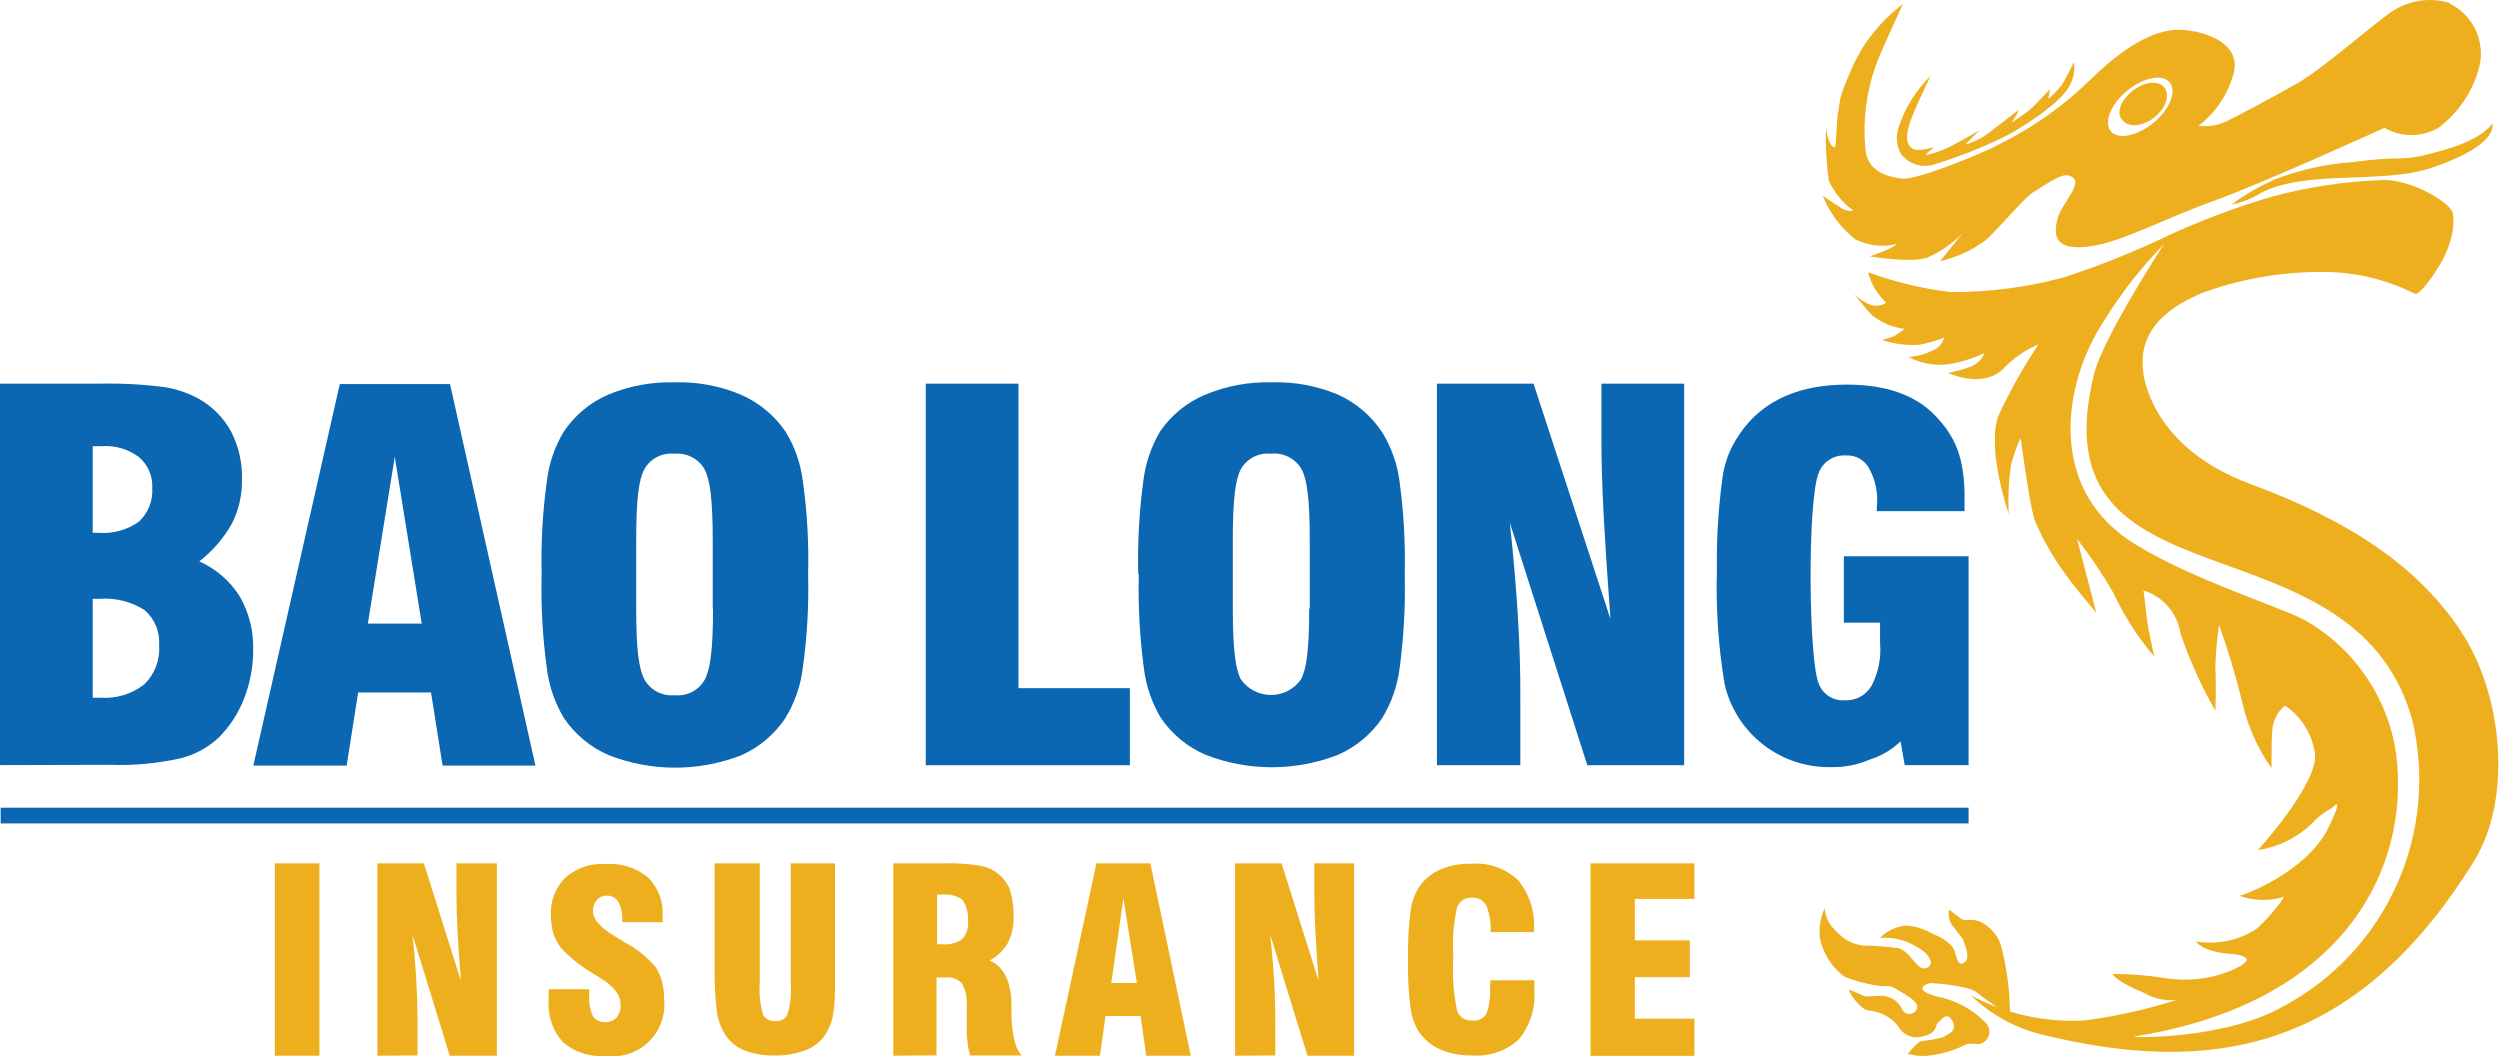<svg width="142" height="60" viewBox="0 0 142 60" fill="none" xmlns="http://www.w3.org/2000/svg">
<g id="Logo">
<path id="Vector" d="M90.342 49.037V59.973H96.243V57.86H92.86V55.503H95.983V53.414H92.86V51.057H96.243V49.037H90.342Z" fill="#EEAF1F"/>
<path id="Vector_2" d="M84.656 55.679H87.151C87.151 55.74 87.151 55.809 87.151 55.878C87.151 55.947 87.151 56.062 87.151 56.2C87.232 57.22 86.92 58.233 86.279 59.031C85.922 59.36 85.501 59.611 85.043 59.769C84.585 59.927 84.099 59.989 83.615 59.95C82.996 59.965 82.381 59.85 81.809 59.613C81.313 59.396 80.889 59.043 80.585 58.595C80.336 58.184 80.177 57.725 80.118 57.248C80.004 56.337 79.955 55.419 79.973 54.501C79.956 53.585 80.004 52.67 80.118 51.761C80.174 51.283 80.333 50.824 80.585 50.414C80.881 49.968 81.298 49.615 81.786 49.396C82.35 49.159 82.958 49.045 83.57 49.06C84.055 49.022 84.542 49.086 85.001 49.248C85.46 49.41 85.879 49.667 86.233 50.001C86.884 50.797 87.205 51.814 87.128 52.84V52.947H84.664C84.7 52.424 84.614 51.9 84.411 51.417C84.332 51.276 84.214 51.161 84.072 51.086C83.93 51.01 83.769 50.976 83.608 50.988C83.43 50.975 83.252 51.02 83.101 51.115C82.949 51.21 82.832 51.35 82.766 51.516C82.562 52.422 82.487 53.352 82.544 54.279V54.47C82.486 55.46 82.561 56.454 82.766 57.424C82.829 57.594 82.944 57.738 83.096 57.836C83.248 57.934 83.427 57.98 83.608 57.968C83.761 57.988 83.917 57.967 84.059 57.904C84.201 57.842 84.323 57.742 84.411 57.615C84.594 57.151 84.67 56.651 84.633 56.154L84.656 55.679Z" fill="#EEAF1F"/>
<path id="Vector_3" d="M70.154 59.965V49.037H72.794L74.899 55.718C74.814 54.639 74.753 53.705 74.715 52.924C74.677 52.144 74.654 51.478 74.654 50.942V49.037H76.911V59.965H74.263L72.144 53.077C72.243 53.934 72.312 54.769 72.365 55.58C72.419 56.391 72.434 57.172 72.434 57.929V59.95L70.154 59.965Z" fill="#EEAF1F"/>
<path id="Vector_4" d="M62.279 49.037L59.922 59.965H62.478L62.792 57.707H64.789L65.103 59.965H67.636L65.34 49.037H62.279ZM63.809 51.034L64.575 55.832H63.121L63.809 51.034Z" fill="#EEAF1F"/>
<path id="Vector_5" d="M53.226 53.636H53.54C53.936 53.675 54.333 53.569 54.657 53.337C54.78 53.199 54.873 53.036 54.929 52.859C54.986 52.683 55.005 52.496 54.986 52.312C55.014 51.881 54.898 51.453 54.657 51.095C54.329 50.873 53.934 50.773 53.54 50.812H53.226V53.636ZM50.739 59.965V49.037H53.593C54.274 49.016 54.956 49.059 55.629 49.167C56 49.226 56.351 49.373 56.654 49.595C56.958 49.831 57.197 50.139 57.351 50.491C57.505 50.986 57.58 51.502 57.573 52.021C57.595 52.55 57.484 53.076 57.251 53.552C57.008 53.979 56.647 54.327 56.211 54.554C56.976 54.883 57.404 55.679 57.45 56.919C57.45 57.049 57.45 57.233 57.45 57.485C57.45 58.656 57.672 59.659 58.055 59.95H55.101C55.035 59.73 54.989 59.504 54.963 59.276C54.925 59.023 54.907 58.767 54.91 58.511C54.91 58.343 54.91 57.868 54.91 57.638C54.91 57.409 54.91 57.24 54.91 57.172C54.953 56.722 54.862 56.269 54.649 55.871C54.533 55.742 54.388 55.642 54.225 55.581C54.063 55.52 53.888 55.498 53.716 55.519H53.195V59.942L50.739 59.965Z" fill="#EEAF1F"/>
<path id="Vector_6" d="M40.591 49.037H43.155V55.817C43.108 56.433 43.173 57.053 43.346 57.646C43.415 57.765 43.516 57.861 43.638 57.924C43.761 57.986 43.898 58.012 44.035 57.998C44.172 58.012 44.311 57.986 44.433 57.922C44.556 57.858 44.657 57.759 44.724 57.638C44.898 57.048 44.963 56.431 44.915 55.817V49.037H47.425V55.924C47.439 56.487 47.406 57.05 47.325 57.608C47.271 57.949 47.157 58.278 46.989 58.58C46.743 59.038 46.349 59.4 45.871 59.605C45.267 59.853 44.618 59.97 43.966 59.95C43.361 59.968 42.758 59.858 42.198 59.628C41.745 59.422 41.367 59.08 41.119 58.649C40.903 58.269 40.766 57.85 40.713 57.416C40.615 56.578 40.575 55.735 40.591 54.891V49.037Z" fill="#EEAF1F"/>
<path id="Vector_7" d="M31.17 56.192H33.466V56.498C33.437 56.912 33.507 57.327 33.673 57.707C33.749 57.824 33.855 57.918 33.981 57.978C34.106 58.039 34.246 58.065 34.385 58.052C34.503 58.061 34.623 58.042 34.733 57.997C34.843 57.952 34.941 57.881 35.02 57.791C35.191 57.575 35.273 57.301 35.249 57.026C35.249 56.521 34.874 56.031 34.124 55.572L33.902 55.427L33.78 55.35C33.079 54.949 32.44 54.449 31.882 53.866C31.689 53.61 31.537 53.326 31.43 53.024C31.336 52.685 31.29 52.335 31.293 51.983C31.271 51.588 31.334 51.192 31.476 50.823C31.619 50.454 31.838 50.119 32.119 49.84C32.754 49.294 33.579 49.019 34.415 49.075C35.282 49.014 36.139 49.288 36.81 49.84C37.098 50.128 37.321 50.475 37.464 50.856C37.606 51.238 37.666 51.645 37.637 52.052C37.64 52.105 37.64 52.159 37.637 52.213C37.634 52.269 37.634 52.325 37.637 52.381H35.341V52.258C35.364 51.9 35.287 51.543 35.119 51.225C35.055 51.113 34.961 51.021 34.847 50.959C34.734 50.897 34.605 50.867 34.476 50.873C34.368 50.87 34.259 50.891 34.159 50.933C34.059 50.975 33.969 51.038 33.895 51.118C33.747 51.302 33.671 51.533 33.681 51.769C33.681 52.213 34.094 52.679 34.92 53.177L35.265 53.391L35.54 53.559C36.189 53.903 36.765 54.368 37.239 54.929C37.403 55.178 37.524 55.452 37.599 55.74C37.68 56.063 37.721 56.395 37.721 56.728C37.771 57.168 37.722 57.613 37.575 58.031C37.429 58.449 37.191 58.829 36.877 59.142C36.563 59.455 36.183 59.692 35.765 59.838C35.347 59.983 34.901 60.032 34.461 59.98C33.569 60.059 32.681 59.784 31.989 59.215C31.696 58.891 31.471 58.511 31.329 58.098C31.187 57.685 31.13 57.248 31.163 56.812V56.544C31.163 56.468 31.163 56.353 31.163 56.192" fill="#EEAF1F"/>
<path id="Vector_8" d="M21.436 59.965V49.037H24.076L26.181 55.718C26.097 54.639 26.028 53.705 25.989 52.924C25.951 52.144 25.928 51.478 25.928 50.942V49.037H28.224V59.965H25.546L23.426 53.077C23.611 54.688 23.708 56.308 23.717 57.929V59.95L21.436 59.965Z" fill="#EEAF1F"/>
<path id="Vector_9" d="M18.145 49.037H15.612V59.965H18.145V49.037Z" fill="#EEAF1F"/>
<path id="Vector_10" d="M129.709 57.149C126.326 59.1 120.809 58.932 121.222 58.871C132.984 57.026 136.941 49.48 136.099 42.8C135.866 41.212 135.271 39.699 134.359 38.378C133.448 37.058 132.244 35.965 130.842 35.185C129.365 34.42 123.954 32.721 120.893 30.662C116.393 27.601 117.112 21.892 119.492 18.249C120.462 16.673 121.604 15.21 122.898 13.887C122.898 13.887 119.469 19.152 118.949 21.226C115.513 35.001 133.581 28.879 137.002 40.833C137.767 43.978 137.464 47.288 136.143 50.243C134.821 53.198 132.555 55.63 129.701 57.156M139.803 35.881C137.423 32.307 133.719 29.667 127.75 27.463C122.699 25.573 121.826 22.022 121.735 21.134C121.643 20.247 121.459 18.157 125.079 16.642C127.236 15.85 129.516 15.446 131.813 15.448C133.673 15.424 135.511 15.849 137.17 16.688C137.461 16.849 138.915 14.775 139.122 13.833C139.34 13.274 139.406 12.666 139.313 12.073C139.137 11.514 137.178 10.29 135.487 10.221C133.309 10.285 131.147 10.604 129.043 11.17C127.016 11.764 125.036 12.509 123.12 13.397C121.2 14.316 119.221 15.106 117.196 15.762C115.108 16.325 112.954 16.603 110.791 16.588C109.2 16.397 107.636 16.022 106.13 15.471C106.092 15.41 106.13 15.624 106.283 15.992C106.489 16.442 106.777 16.849 107.133 17.193C107.002 17.283 106.852 17.34 106.695 17.36C106.538 17.38 106.379 17.362 106.23 17.308C105.897 17.171 105.595 16.968 105.342 16.711C105.649 17.131 105.982 17.532 106.337 17.912C106.87 18.332 107.508 18.596 108.181 18.678C107.998 18.827 107.804 18.963 107.6 19.083C107.372 19.172 107.139 19.248 106.903 19.313C107.588 19.543 108.311 19.634 109.031 19.581C109.51 19.491 109.979 19.355 110.431 19.175C110.382 19.352 110.29 19.515 110.163 19.648C110.036 19.782 109.879 19.882 109.704 19.94C109.293 20.141 108.845 20.253 108.388 20.269C109.185 20.695 110.106 20.825 110.99 20.637C111.588 20.506 112.171 20.311 112.727 20.055C112.574 20.395 112.302 20.667 111.962 20.82C111.536 20.97 111.102 21.092 110.661 21.188C110.661 21.188 112.513 22.076 113.722 21.012C114.301 20.388 115.005 19.892 115.788 19.558C114.918 20.861 114.15 22.23 113.492 23.652C112.842 25.596 114.097 29.2 114.097 29.2C114.05 28.265 114.094 27.327 114.227 26.399C114.366 25.875 114.548 25.363 114.77 24.869C114.77 24.869 115.23 28.313 115.536 29.46C116.005 30.602 116.617 31.68 117.357 32.667C117.816 33.34 119.071 34.802 119.071 34.802L117.977 30.616C118.746 31.597 119.442 32.633 120.059 33.715C120.659 35.003 121.431 36.203 122.355 37.282C122.355 37.282 121.995 35.606 121.964 35.292C121.934 34.978 121.75 33.539 121.75 33.539C122.291 33.705 122.775 34.02 123.146 34.447C123.517 34.875 123.76 35.398 123.847 35.958C124.364 37.488 125.028 38.964 125.829 40.366C125.829 40.366 125.898 38.897 125.829 37.917C125.851 37.107 125.922 36.3 126.043 35.499C126.575 36.978 127.024 38.485 127.39 40.014C127.699 41.313 128.252 42.541 129.02 43.634C129.02 43.634 129.02 41.988 129.058 41.606C129.059 41.313 129.125 41.024 129.251 40.759C129.377 40.495 129.559 40.261 129.785 40.075C130.234 40.377 130.615 40.768 130.906 41.223C131.197 41.679 131.391 42.189 131.477 42.723C131.806 44.384 128.247 48.287 128.247 48.287C129.382 48.12 130.438 47.607 131.27 46.817C131.612 46.437 132.019 46.121 132.472 45.884C132.472 45.884 133.237 45.004 132.234 47.054C130.987 49.534 127.482 50.835 127.199 50.881C127.976 51.159 128.821 51.191 129.617 50.973C130.076 50.659 128.683 52.396 128.087 52.817C127.082 53.434 125.889 53.667 124.727 53.475C124.727 53.475 125.056 54.065 126.686 54.179C127.053 54.179 127.734 54.355 127.604 54.562C127.314 55.044 125.752 55.45 125.752 55.45C124.778 55.679 123.768 55.705 122.783 55.526C121.856 55.388 120.92 55.319 119.982 55.32C119.982 55.32 120.189 55.748 121.758 56.383C122.326 56.722 122.99 56.865 123.648 56.789C121.942 57.337 120.19 57.729 118.413 57.96C116.174 58.088 113.942 57.598 111.962 56.544C113.072 57.625 114.451 58.389 115.957 58.756C125.293 61.052 133.711 59.973 140.545 48.876C142.696 45.379 142.183 39.447 139.78 35.866M122.944 4.979C123.273 5.408 123.013 6.165 122.355 6.678C121.696 7.191 120.9 7.26 120.564 6.831C120.227 6.402 120.495 5.652 121.153 5.14C121.811 4.627 122.615 4.55 122.944 4.979ZM122.309 6.976C121.383 7.742 120.296 7.948 119.89 7.451C119.485 6.953 119.89 5.92 120.824 5.155C121.758 4.39 122.837 4.183 123.242 4.688C123.648 5.193 123.242 6.219 122.309 6.984M139.145 0.165C138.582 -0.004 137.988 -0.044 137.408 0.049C136.827 0.142 136.275 0.365 135.793 0.701C134.798 1.382 131.921 3.908 130.52 4.711C129.12 5.515 126.969 6.655 126.61 6.816C126.08 7.106 125.472 7.222 124.872 7.145C125.872 6.382 126.584 5.303 126.893 4.084C127.321 2.132 124.405 1.52 123.204 1.734C122.615 1.849 121.214 2.132 118.842 4.42C117.297 5.954 115.513 7.229 113.561 8.193C112.674 8.683 108.87 10.252 108.021 10.145C107.171 10.037 106.062 9.731 105.954 8.461C105.798 6.85 106.002 5.224 106.551 3.701C106.766 3.066 108.082 0.234 108.082 0.234C106.883 1.131 105.921 2.309 105.281 3.663C104.34 5.798 104.569 5.53 104.393 6.433C104.317 6.823 104.309 8.354 104.217 8.362C103.842 8.362 103.72 7.26 103.72 7.26C103.683 8.259 103.735 9.261 103.873 10.252C104.181 10.936 104.664 11.528 105.273 11.966C105.139 11.986 105.002 11.979 104.87 11.944C104.739 11.91 104.616 11.85 104.508 11.767C104.271 11.622 103.536 11.124 103.536 11.124C103.924 12.098 104.563 12.951 105.388 13.596C106.125 13.966 106.97 14.056 107.768 13.849C107.579 13.99 107.373 14.108 107.156 14.201C106.75 14.377 106.207 14.56 106.207 14.56C106.207 14.56 108.579 14.966 109.482 14.629C110.236 14.298 110.917 13.822 111.487 13.229L110.875 13.994C110.699 14.201 110.194 14.836 110.194 14.836C111.133 14.623 112.017 14.217 112.788 13.642C113.37 13.145 114.878 11.346 115.436 10.948C116.661 10.183 117.135 9.861 117.518 9.976C118.536 10.259 117.089 11.507 116.86 12.448C116.63 13.389 116.691 14.293 118.819 13.979C120.556 13.719 123.112 12.349 125.791 11.392C128.469 10.435 135.441 7.26 135.441 7.26C135.906 7.528 136.434 7.67 136.972 7.67C137.509 7.67 138.037 7.528 138.502 7.26C139.71 6.358 140.552 5.051 140.874 3.578C140.987 2.899 140.877 2.201 140.559 1.59C140.242 0.979 139.735 0.487 139.114 0.188M122.936 5.002C123.227 5.415 122.936 6.135 122.247 6.617C121.559 7.099 120.786 7.16 120.495 6.754C120.204 6.349 120.495 5.622 121.184 5.14C121.872 4.658 122.638 4.596 122.936 5.002ZM117.778 3.563C117.778 3.563 117.311 4.535 117.112 4.826C116.875 5.11 116.619 5.379 116.347 5.629L116.439 5.071C116.439 5.071 115.574 5.989 115.329 6.203C115.084 6.418 114.265 6.969 114.265 6.969C114.265 6.969 114.793 6.15 114.633 6.272C114.472 6.395 113.76 6.923 113.225 7.344C112.757 7.746 112.209 8.043 111.618 8.216L112.436 7.405C112.436 7.405 110.944 8.262 110.554 8.43C109.574 8.851 109.36 8.782 109.36 8.782L109.865 8.354C109.865 8.354 108.993 8.629 108.671 8.461C108.005 8.117 108.442 7.022 108.748 6.288C109.054 5.553 109.666 4.298 109.666 4.298C108.836 5.114 108.212 6.116 107.845 7.221C107.755 7.471 107.721 7.737 107.745 8.002C107.769 8.266 107.85 8.522 107.982 8.752C108.208 9.046 108.524 9.259 108.881 9.36C109.238 9.461 109.618 9.443 109.964 9.31C111.256 8.908 112.517 8.411 113.737 7.826C114.503 7.458 116.799 6.066 117.464 5.017C117.747 4.591 117.867 4.078 117.801 3.571M141.525 7.053C141.525 7.053 141.066 7.864 138.908 8.492C136.091 9.318 137.002 8.759 133.604 9.211C132.119 9.315 130.656 9.637 129.265 10.168C128.373 10.555 127.529 11.043 126.747 11.622C127.342 11.504 127.91 11.278 128.423 10.956C129.456 10.428 130.719 10.191 133.107 10.099C136.068 10.014 137.163 9.869 138.311 9.464C142.015 8.17 141.556 7.03 141.556 7.03M114.166 57.539C114.158 56.298 114.001 55.062 113.699 53.858C113.631 53.569 113.504 53.296 113.328 53.057C113.152 52.818 112.929 52.616 112.674 52.465C112.13 52.105 111.679 52.32 111.48 52.236C111.211 52.063 110.956 51.871 110.714 51.661C110.654 51.893 110.673 52.138 110.768 52.358C110.921 52.71 111.411 53.123 111.533 53.46C111.656 53.797 111.893 54.394 111.625 54.623C111.357 54.853 111.212 54.769 111.051 54.111C110.89 53.452 109.903 53.108 109.743 53.024C109.305 52.769 108.816 52.615 108.311 52.572C107.732 52.609 107.186 52.86 106.781 53.276C107.395 53.223 108.012 53.34 108.564 53.613C109.329 54.003 109.551 54.264 109.651 54.57C109.75 54.876 109.352 55.197 108.985 54.876C108.618 54.554 108.357 54.019 107.814 53.85C107.151 53.766 106.485 53.717 105.817 53.705C105.249 53.642 104.725 53.369 104.347 52.94C104.145 52.773 103.978 52.567 103.857 52.334C103.736 52.102 103.663 51.847 103.643 51.585C103.392 52.127 103.299 52.73 103.375 53.322C103.565 54.182 104.056 54.945 104.761 55.473C105.456 55.753 106.188 55.936 106.934 56.016C107.447 56.016 107.271 55.916 108.181 56.46C109.092 57.003 108.862 57.225 108.885 57.286C108.854 57.376 108.795 57.453 108.718 57.507C108.64 57.562 108.548 57.591 108.453 57.591C108.358 57.591 108.266 57.562 108.189 57.507C108.111 57.453 108.053 57.376 108.021 57.286C107.931 57.101 107.798 56.941 107.632 56.818C107.467 56.696 107.275 56.615 107.072 56.582C106.919 56.514 106.023 56.636 105.901 56.582C105.778 56.529 105.005 56.2 105.005 56.2C105.086 56.41 105.199 56.607 105.342 56.781C105.533 56.988 105.832 57.355 106.107 57.394C106.413 57.415 106.712 57.495 106.988 57.631C107.382 57.809 107.712 58.103 107.936 58.473C108.087 58.661 108.291 58.8 108.522 58.87C108.753 58.94 109 58.937 109.23 58.863C110.056 58.687 109.911 58.228 110.072 58.098C110.232 57.968 110.584 57.401 110.898 57.99C111.212 58.58 110.6 58.756 110.385 58.909C109.972 59.022 109.55 59.096 109.123 59.131C108.931 59.184 108.357 59.85 108.357 59.85C108.704 59.957 109.067 59.998 109.429 59.973C110.16 59.908 110.873 59.711 111.533 59.391C111.901 59.161 112.253 59.391 112.544 59.269C112.649 59.226 112.744 59.16 112.819 59.074C112.894 58.988 112.947 58.885 112.975 58.775C113.003 58.664 113.004 58.548 112.978 58.437C112.952 58.326 112.9 58.223 112.827 58.136C112.081 57.347 111.107 56.812 110.041 56.605C108.549 56.223 109.429 55.84 109.674 55.84C109.919 55.84 111.862 56.001 112.283 56.368C112.704 56.735 114.036 57.608 114.036 57.608" fill="#EEAF1F"/>
<path id="Vector_11" d="M111.816 45.876H0.038V46.771H111.816V45.876Z" fill="#0B67B2"/>
<path id="Vector_12" d="M111.816 31.596V43.458H108.189L107.952 42.111C107.456 42.586 106.856 42.94 106.199 43.144C105.517 43.441 104.778 43.587 104.033 43.572C102.632 43.608 101.262 43.158 100.155 42.299C99.047 41.44 98.271 40.224 97.957 38.858C97.6 36.704 97.453 34.52 97.521 32.338C97.496 30.626 97.598 28.915 97.827 27.218C97.933 26.317 98.259 25.455 98.776 24.708C100.184 22.573 102.472 21.846 104.898 21.846C107.107 21.846 108.776 22.427 109.903 23.591C111.021 24.746 111.587 25.94 111.587 28.236C111.587 28.32 111.587 28.45 111.587 28.619C111.587 28.787 111.587 28.933 111.587 29.032H106.605V28.772C106.683 28.034 106.536 27.29 106.184 26.637C106.06 26.391 105.865 26.187 105.626 26.051C105.386 25.915 105.112 25.852 104.837 25.871C104.511 25.85 104.186 25.933 103.911 26.109C103.635 26.286 103.423 26.546 103.306 26.851C102.648 28.427 102.725 37.496 103.306 38.835C103.418 39.129 103.621 39.38 103.885 39.549C104.15 39.719 104.462 39.798 104.776 39.777C105.082 39.794 105.388 39.726 105.658 39.58C105.928 39.434 106.153 39.216 106.306 38.95C106.691 38.205 106.859 37.367 106.788 36.532V35.805C106.788 35.659 106.788 35.514 106.788 35.368H104.73V31.596H111.816Z" fill="#0B67B2"/>
<path id="Vector_13" d="M81.618 43.465V21.792H87.105L91.475 35.162C91.307 32.912 91.179 30.971 91.092 29.338C91.008 27.7 90.962 26.323 90.962 25.198V21.792H95.661V43.465H90.159L85.758 29.69C85.952 31.481 86.103 33.218 86.21 34.902C86.317 36.585 86.365 38.218 86.355 39.8V43.465H81.618Z" fill="#0B67B2"/>
<path id="Vector_14" d="M64.177 43.465H52.583V21.792H57.848V39.088H64.177V43.465Z" fill="#0B67B2"/>
<path id="Vector_15" d="M40.483 34.58V30.67C40.483 28.274 40.315 27.188 40.001 26.621C39.825 26.332 39.571 26.099 39.267 25.948C38.964 25.798 38.624 25.737 38.287 25.772C37.952 25.739 37.615 25.805 37.316 25.959C37.018 26.114 36.77 26.352 36.603 26.644C36.29 27.226 36.137 28.297 36.137 30.67V34.58C36.137 36.93 36.29 38.001 36.603 38.59C36.771 38.891 37.022 39.136 37.327 39.295C37.631 39.454 37.976 39.52 38.318 39.486C38.656 39.524 38.999 39.461 39.302 39.306C39.606 39.151 39.857 38.91 40.024 38.613C40.338 38.032 40.499 36.96 40.499 34.58M30.764 32.629C30.72 30.853 30.819 29.077 31.063 27.318C31.18 26.323 31.509 25.366 32.027 24.509C32.649 23.582 33.526 22.854 34.553 22.412C35.745 21.918 37.028 21.681 38.318 21.716C39.603 21.678 40.881 21.916 42.068 22.412C43.097 22.859 43.98 23.585 44.616 24.509C45.144 25.369 45.48 26.332 45.603 27.333C45.847 29.087 45.947 30.858 45.902 32.629C45.946 34.397 45.846 36.165 45.603 37.917C45.482 38.931 45.145 39.906 44.616 40.779C43.996 41.708 43.126 42.443 42.106 42.899C39.689 43.838 37.008 43.838 34.591 42.899C33.55 42.454 32.659 41.718 32.027 40.779C31.51 39.919 31.181 38.959 31.063 37.963C30.819 36.203 30.72 34.427 30.764 32.652" fill="#0B67B2"/>
<path id="Vector_16" d="M20.893 35.422H23.954L22.423 25.948L20.893 35.422ZM14.388 43.488L19.301 21.815H25.561L30.413 43.488H25.14L24.482 39.333H20.342L19.691 43.488H14.388Z" fill="#0B67B2"/>
<path id="Vector_17" d="M5.265 30.264H5.587C6.402 30.329 7.214 30.107 7.882 29.637C8.146 29.393 8.352 29.093 8.485 28.759C8.617 28.426 8.673 28.066 8.648 27.708C8.665 27.377 8.604 27.046 8.471 26.742C8.339 26.438 8.137 26.168 7.882 25.956C7.279 25.508 6.535 25.29 5.786 25.343H5.457H5.265V30.264ZM5.265 39.631H5.717C6.612 39.692 7.498 39.419 8.204 38.866C8.496 38.579 8.722 38.232 8.866 37.848C9.01 37.465 9.069 37.055 9.038 36.647C9.065 36.274 9.005 35.901 8.863 35.555C8.721 35.21 8.5 34.902 8.219 34.657C7.45 34.167 6.542 33.942 5.633 34.014H5.265V39.631ZM0 43.458V21.792H5.663C6.896 21.764 8.129 21.831 9.352 21.991C10.03 22.1 10.684 22.322 11.288 22.649C12.062 23.086 12.698 23.73 13.125 24.509C13.559 25.353 13.773 26.293 13.745 27.241C13.759 28.11 13.562 28.968 13.171 29.744C12.701 30.573 12.071 31.302 11.319 31.887C12.264 32.305 13.063 32.995 13.614 33.869C14.149 34.798 14.414 35.858 14.38 36.93C14.382 37.867 14.208 38.796 13.867 39.669C13.549 40.498 13.062 41.252 12.436 41.881C11.819 42.462 11.062 42.873 10.24 43.075C8.934 43.366 7.597 43.489 6.26 43.442L0 43.458Z" fill="#0B67B2"/>
<path id="Vector_18" d="M74.394 34.58V30.67C74.394 28.274 74.233 27.188 73.912 26.621C73.733 26.327 73.474 26.09 73.164 25.94C72.855 25.789 72.509 25.731 72.167 25.772C71.832 25.739 71.495 25.805 71.196 25.959C70.897 26.114 70.65 26.352 70.483 26.644C70.177 27.226 70.024 28.297 70.024 30.67V34.58C70.024 36.93 70.177 38.001 70.483 38.59C70.676 38.864 70.932 39.087 71.229 39.24C71.526 39.394 71.855 39.474 72.19 39.474C72.524 39.474 72.854 39.394 73.151 39.24C73.448 39.087 73.704 38.864 73.896 38.59C74.203 38.009 74.363 36.937 74.363 34.557M64.652 32.606C64.609 30.831 64.707 29.055 64.943 27.295C65.067 26.302 65.395 25.346 65.907 24.486C66.544 23.562 67.434 22.842 68.471 22.412C69.66 21.919 70.941 21.682 72.228 21.716C73.519 21.676 74.802 21.914 75.993 22.412C77.014 22.873 77.885 23.613 78.504 24.547C79.034 25.406 79.373 26.369 79.498 27.371C79.734 29.126 79.831 30.897 79.789 32.667C79.831 34.435 79.733 36.203 79.498 37.955C79.372 38.961 79.033 39.929 78.504 40.794C77.879 41.711 77.009 42.432 75.993 42.876C73.579 43.814 70.9 43.814 68.486 42.876C67.453 42.436 66.568 41.708 65.937 40.779C65.423 39.918 65.095 38.959 64.973 37.963C64.737 36.203 64.64 34.427 64.682 32.652" fill="#0B67B2"/>
</g>
</svg>
